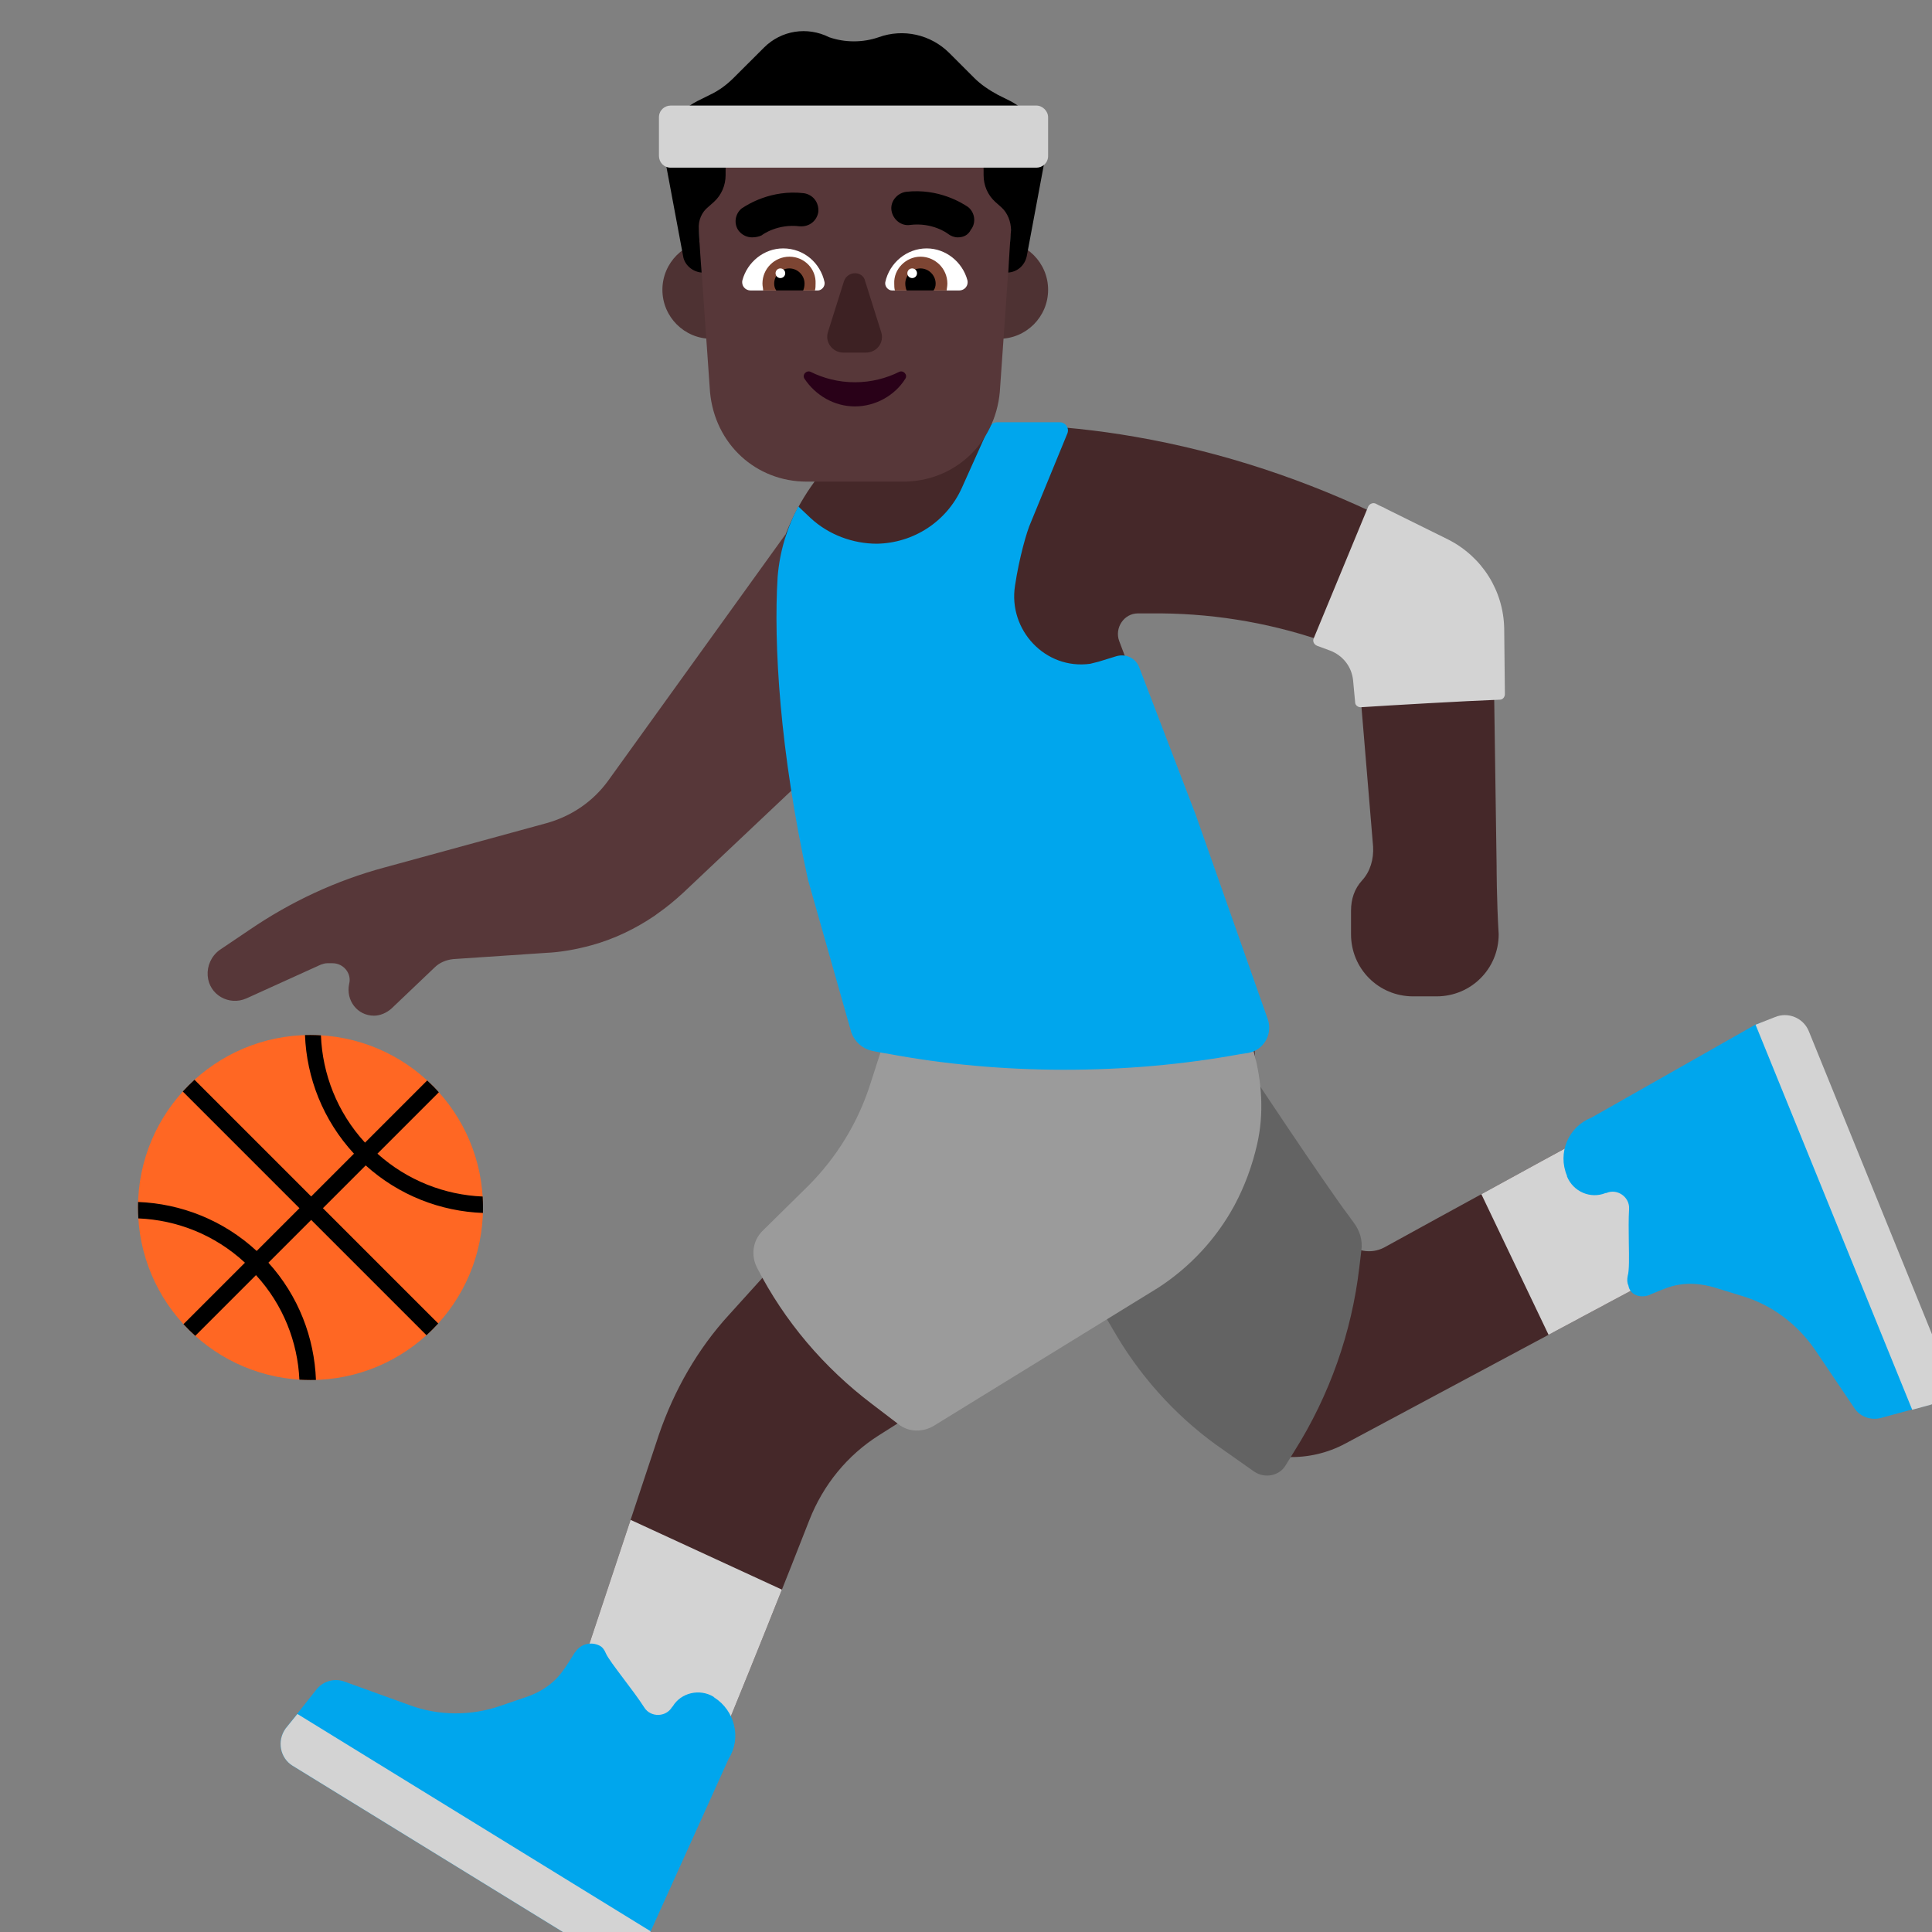 <svg viewBox="2 2 28 28" xmlns="http://www.w3.org/2000/svg">
<rect x="2" y="2" width="28" height="28" fill="#808080" stroke="none"/>
<path d="M23.69 14.55L23.64 11.08C23.63 10.59 23.35 10.14 22.91 9.93L22.11 9.53C20.95 8.96 19.72 8.55 18.45 8.33C17.36 8.14 16.25 8.1 15.16 8.2C14.64 8.25 14.17 8.51 13.85 8.92C13.29 9.65 13.06 10.57 13.2 11.47L13.31 12.17C13.46 13.16 13.72 14.14 14.08 15.07L14.84 17.04L17.67 18L20.17 17.04L19.58 14.89L18.22 11.29C18.15 11.1 18.29 10.89 18.49 10.89H18.67C19.51 10.88 20.34 11.01 21.14 11.28L21.39 11.37C21.56 11.43 21.67 11.58 21.69 11.75L21.9 14.27C21.91 14.45 21.86 14.63 21.74 14.76C21.63 14.88 21.58 15.03 21.58 15.2V15.54C21.58 16.04 21.98 16.44 22.48 16.44H22.82C23.32 16.44 23.72 16.04 23.72 15.54C23.69 15.05 23.69 14.55 23.69 14.55Z" fill="#452829"/>
<path d="M11.4 29.58C10.92 30.35 10.24 29.82 10.24 29.82L6.3 27.39C6.18 27.32 6.15 27.16 6.23 27.05C6.36 26.87 6.55 26.76 6.77 26.74H6.81C7.2 26.7 7.59 26.72 7.97 26.79L9.1 27C9.4 27.06 9.7 26.98 9.93 26.79C10.19 26.57 10.39 26.28 10.5 25.95L11.55 22.79C11.77 22.15 12.11 21.55 12.57 21.05L14.27 19.17C14.69 18.7 14.91 18.08 14.86 17.45L14.83 17.05L15.75 17.2C16.75 17.36 17.75 17.37 18.75 17.24L20.17 17.05L20.22 17.72C20.237 17.965 20.218 18.214 20.164 18.456L21.49 19.97C21.63 20.14 21.87 20.18 22.06 20.08C22.06 20.08 26.93 17.4 27.25 17.27C28.07 16.94 28.3 17.75 28.3 17.75L29.97 21.95C30.02 22.07 29.95 22.22 29.84 22.26C29.64 22.33 29.42 22.3 29.24 22.19L29.2 22.17C28.87 21.97 28.58 21.73 28.32 21.45L27.56 20.62C27.36 20.4 27.07 20.28 26.78 20.3C26.53 20.32 26.28 20.38 26.05 20.5C26.04 20.5 26.04 20.49 26.04 20.49L21.5 22.92C20.98 23.2 20.35 23.18 19.85 22.87C19.38 22.59 18.98 22.21 18.67 21.76L17.97 20.76L17.98 20.748L14.74 22.8C14.28 23.09 13.93 23.52 13.73 24.03C13.12 25.59 11.76 28.99 11.4 29.58Z" fill="#452829"/>
<path d="M17.9 20.86C17.9 20.88 18.03 21.1 18.19 21.37C18.58 22.02 19.11 22.59 19.74 23.02L20.18 23.33C20.33 23.43 20.54 23.39 20.63 23.24L20.76 23.03C21.27 22.22 21.59 21.31 21.7 20.37L21.73 20.12C21.75 19.98 21.71 19.84 21.62 19.72L21.54 19.61C21.2 19.16 20.04 17.41 20.04 17.41L17.9 20.86Z" fill="#636363"/>
<path d="M13.38 9.75L13.69 13.25L11.9 14.94C11.78 15.05 11.66 15.15 11.53 15.24L11.49 15.27C11.21 15.46 10.9 15.61 10.57 15.7C10.35 15.76 10.13 15.8 9.91 15.81L8.57 15.9C8.47 15.91 8.37 15.95 8.3 16.02L7.67 16.62C7.6 16.68 7.51 16.72 7.42 16.72C7.18 16.72 7.01 16.5 7.06 16.26C7.1 16.11 6.98 15.96 6.82 15.96H6.74C6.71 15.96 6.68 15.97 6.65 15.98L5.57 16.47C5.32 16.58 5.03 16.42 5.01 16.14C5 16 5.06 15.86 5.18 15.77L5.61 15.48C6.21 15.07 6.87 14.76 7.58 14.57L9.92 13.93C10.28 13.83 10.59 13.62 10.81 13.32L13.38 9.75Z" fill="#573739"/>
<path d="M14.92 17.06L16.18 17.28C17.06 17.44 17.96 17.43 18.84 17.28L19.97 17.08C20.07 17.06 20.16 17.14 20.17 17.24C20.29 17.68 20.32 18.14 20.22 18.58C20.15 18.89 20.04 19.19 19.89 19.47C19.63 19.95 19.25 20.36 18.79 20.66L15.54 22.66C15.38 22.76 15.17 22.76 15.02 22.64L14.64 22.35C13.94 21.82 13.37 21.15 12.97 20.37C12.88 20.19 12.91 19.98 13.05 19.84L13.71 19.19C14.12 18.78 14.43 18.28 14.61 17.72L14.8 17.13C14.82 17.08 14.87 17.05 14.92 17.06Z" fill="#9B9B9B"/>
<path d="M14.64 17.23C14.7 17.24 14.78 17.26 14.86 17.27C16.5 17.58 18.32 17.58 19.96 17.28L20.09 17.26C20.31 17.22 20.44 17 20.38 16.79L19.33 13.81L18.51 11.67C18.46 11.54 18.32 11.47 18.18 11.51L17.92 11.59C17.88 11.6 17.84 11.61 17.8 11.62C17.15 11.71 16.61 11.13 16.71 10.49C16.77 10.09 16.88 9.7 16.94 9.57L17.47 8.28C17.5 8.2 17.44 8.12 17.36 8.12H16.45C16.41 8.12 16.37 8.14 16.34 8.18L15.94 9.07C15.72 9.56 15.24 9.87 14.71 9.88C14.36 9.88 14.01 9.75 13.75 9.51L13.57 9.34C13.4 9.66 13.3 10 13.27 10.36C13.21 11.33 13.3 12.88 13.71 14.75L14.34 16.97C14.39 17.1 14.5 17.2 14.64 17.23Z" fill="#00A6ED"/>
<path d="M6.5 22C7.881 22 9 20.881 9 19.5C9 18.119 7.881 17 6.5 17C5.119 17 4 18.119 4 19.5C4 20.881 5.119 22 6.5 22Z" fill="#FF6723"/>
<path d="M8.999 19.579C9 19.553 9 19.526 9 19.5C9 19.447 8.998 19.393 8.995 19.341C8.448 19.318 7.906 19.111 7.47 18.72L8.36 17.83C8.307 17.77 8.25 17.713 8.191 17.659L7.29 18.56C6.885 18.118 6.673 17.564 6.651 17.005C6.601 17.002 6.551 17 6.5 17C6.473 17 6.447 17 6.42 17.001C6.444 17.621 6.681 18.233 7.13 18.72L6.51 19.34L4.819 17.649C4.76 17.703 4.703 17.76 4.649 17.819L6.34 19.51L5.72 20.13C5.234 19.681 4.621 19.444 4.001 19.42C4 19.447 4 19.473 4 19.5C4 19.553 4.002 19.606 4.005 19.658C4.563 19.681 5.113 19.895 5.55 20.3L4.659 21.191C4.713 21.25 4.77 21.306 4.83 21.36L5.71 20.48C6.105 20.911 6.314 21.45 6.339 21.995C6.392 21.998 6.446 22 6.5 22C6.526 22 6.553 22 6.579 21.999C6.556 21.388 6.327 20.782 5.89 20.3L6.51 19.68L8.181 21.351C8.24 21.297 8.297 21.24 8.351 21.181L6.68 19.51L7.3 18.89C7.783 19.326 8.388 19.556 8.999 19.579Z" fill="black"/>
<path d="M25.257 18.331L26.241 20.415C26.176 20.439 26.112 20.468 26.05 20.5C26.04 20.5 26.04 20.49 26.04 20.49L24.443 21.345L23.469 19.307C24.019 19.005 24.66 18.655 25.257 18.331Z" fill="#D3D3D3"/>
<path d="M12.345 27.473L10.226 26.475C10.343 26.317 10.437 26.14 10.5 25.95L11.139 24.027L13.332 25.038C13.032 25.793 12.675 26.679 12.345 27.473Z" fill="#D3D3D3"/>
<path d="M25.92 20.76L25.9 20.77C25.76 20.82 25.62 20.76 25.6 20.63C25.58 20.59 25.58 20.54 25.59 20.49C25.613 20.417 25.61 20.222 25.606 20.007C25.604 19.841 25.601 19.664 25.61 19.52C25.62 19.35 25.44 19.22 25.28 19.29H25.27C25.05 19.38 24.8 19.27 24.71 19.05V19.04C24.57 18.71 24.73 18.33 25.06 18.2L27.44 16.85C27.63 16.77 28.12 16.75 28.2 16.94L30.2 21.86C30.28 22.07 30.17 22.3 29.96 22.36L29.26 22.55C29.11 22.59 28.95 22.53 28.87 22.4L28.31 21.57C28.05 21.19 27.68 20.91 27.24 20.78L26.85 20.66C26.68 20.61 26.5 20.59 26.33 20.62C26.215 20.638 26.115 20.679 25.976 20.737C25.958 20.744 25.939 20.752 25.92 20.76Z" fill="#00A6ED"/>
<path d="M10.33 25.95L10.34 25.94C10.42 25.82 10.57 25.79 10.69 25.85C10.73 25.87 10.76 25.91 10.78 25.96C10.807 26.024 10.913 26.164 11.033 26.324C11.139 26.464 11.256 26.619 11.34 26.75C11.43 26.89 11.65 26.89 11.74 26.74L11.75 26.73C11.87 26.53 12.14 26.47 12.34 26.59L12.35 26.6C12.65 26.79 12.75 27.19 12.56 27.49L11.43 29.99C11.32 30.17 10.94 30.48 10.76 30.37L6.24 27.59C6.06 27.48 6.01 27.23 6.14 27.05L6.59 26.48C6.69 26.36 6.85 26.32 6.99 26.37L7.93 26.71C8.36 26.87 8.83 26.87 9.26 26.72L9.64 26.59C9.81 26.53 9.96 26.44 10.08 26.31C10.163 26.218 10.22 26.126 10.307 25.987C10.315 25.975 10.322 25.963 10.33 25.95Z" fill="#00A6ED"/>
<path d="M13.02 6.2C13.02 6.592 12.702 6.91 12.31 6.91C11.918 6.91 11.6 6.592 11.6 6.2C11.6 5.808 11.918 5.49 12.31 5.49C12.702 5.49 13.02 5.808 13.02 6.2Z" fill="#4E3233"/>
<path d="M17.19 6.2C17.19 6.592 16.872 6.91 16.48 6.91C16.088 6.91 15.77 6.592 15.77 6.2C15.77 5.808 16.088 5.49 16.48 5.49C16.872 5.49 17.19 5.808 17.19 6.2Z" fill="#4E3233"/>
<path d="M14.2 3.02C12.99 3.02 12.03 4.05 12.12 5.25L12.29 7.68C12.36 8.44 12.96 8.98 13.69 8.98H15.09C15.82 8.98 16.42 8.44 16.49 7.68L16.66 5.25C16.74 4.04 15.79 3.02 14.58 3.02H14.2Z" fill="#573739"/>
<path d="M14.39 7.54C14.15 7.54 13.93 7.48 13.75 7.39C13.69 7.36 13.62 7.43 13.66 7.49C13.82 7.73 14.09 7.89 14.39 7.89C14.69 7.89 14.97 7.73 15.12 7.49C15.16 7.43 15.09 7.36 15.03 7.39C14.85 7.48 14.63 7.54 14.39 7.54Z" fill="#290118"/>
<path d="M14.23 6.08L14 6.81C13.95 6.96 14.07 7.11 14.22 7.11H14.55C14.71 7.11 14.82 6.96 14.77 6.81L14.54 6.08C14.51 5.92 14.28 5.92 14.23 6.08Z" fill="#3D2123"/>
<path d="M12.76 6.06C12.83 5.8 13.07 5.6 13.35 5.6C13.65 5.6 13.89 5.81 13.95 6.09C13.96 6.15 13.91 6.21 13.85 6.21H12.88C12.8 6.21 12.74 6.14 12.76 6.06ZM16.02 6.06C15.95 5.8 15.71 5.6 15.43 5.6C15.14 5.6 14.89 5.81 14.83 6.09C14.82 6.15 14.87 6.21 14.93 6.21H15.9C15.98 6.21 16.04 6.14 16.02 6.06Z" fill="white"/>
<path d="M13.05 6.11C13.05 5.89 13.23 5.72 13.44 5.72C13.66 5.72 13.83 5.9 13.82 6.11V6.11C13.82 6.14 13.82 6.18 13.81 6.21H13.06C13.06 6.196 13.058 6.182 13.056 6.167C13.053 6.15 13.05 6.132 13.05 6.11ZM15.73 6.11C15.73 5.89 15.55 5.72 15.34 5.72C15.13 5.72 14.95 5.9 14.96 6.11C14.96 6.14 14.96 6.18 14.97 6.21H15.72C15.72 6.196 15.722 6.182 15.725 6.167C15.727 6.15 15.73 6.132 15.73 6.11Z" fill="#7D4533"/>
<path d="M13.44 5.89C13.56 5.89 13.66 5.99 13.66 6.11C13.66 6.15 13.65 6.19 13.64 6.21H13.25C13.23 6.18 13.22 6.15 13.22 6.11C13.22 5.99 13.32 5.89 13.44 5.89ZM15.34 5.89C15.22 5.89 15.12 5.99 15.12 6.11C15.12 6.15 15.13 6.19 15.14 6.21H15.53C15.55 6.18 15.56 6.15 15.56 6.11C15.56 5.99 15.46 5.89 15.34 5.89Z" fill="black"/>
<path d="M13.38 5.96C13.38 5.999 13.349 6.03 13.31 6.03C13.271 6.03 13.24 5.999 13.24 5.96C13.24 5.921 13.271 5.89 13.31 5.89C13.349 5.89 13.38 5.921 13.38 5.96ZM15.29 5.96C15.29 5.999 15.259 6.03 15.22 6.03C15.181 6.03 15.15 5.999 15.15 5.96C15.15 5.921 15.181 5.89 15.22 5.89C15.259 5.89 15.29 5.921 15.29 5.96Z" fill="white"/>
<path d="M15.74 5.39C15.78 5.42 15.83 5.44 15.88 5.44C15.96 5.44 16.03 5.41 16.07 5.33C16.15 5.23 16.13 5.08 16.03 5C16.028 4.999 16.025 4.997 16.019 4.993C15.951 4.949 15.608 4.725 15.13 4.78C15 4.8 14.9 4.92 14.92 5.05C14.94 5.18 15.06 5.28 15.19 5.26C15.51 5.22 15.73 5.38 15.74 5.39ZM12.71 5.35C12.76 5.41 12.83 5.44 12.9 5.44C12.95 5.44 13 5.43 13.04 5.41C13.05 5.4 13.27 5.24 13.59 5.28C13.73 5.29 13.84 5.2 13.86 5.07C13.87 4.93 13.78 4.82 13.65 4.8C13.172 4.745 12.829 4.969 12.761 5.013C12.755 5.017 12.752 5.019 12.75 5.02C12.65 5.1 12.63 5.25 12.71 5.35Z" fill="black"/>
<path d="M16.642 3.464L16.463 3.375C16.334 3.305 16.215 3.226 16.116 3.126L15.758 2.768C15.489 2.5 15.091 2.41 14.733 2.54C14.505 2.619 14.246 2.619 14.018 2.54C13.699 2.38 13.322 2.44 13.073 2.689L12.635 3.126C12.536 3.226 12.417 3.315 12.287 3.375L12.108 3.464C11.77 3.633 11.581 4.001 11.651 4.379L11.9 5.711C11.919 5.841 12.039 5.94 12.168 5.95C12.168 5.95 12.138 5.572 12.128 5.324C12.118 5.194 12.168 5.075 12.268 4.996L12.347 4.926C12.456 4.826 12.516 4.687 12.516 4.538V4.16C12.516 4.051 12.586 3.961 12.695 3.932C12.973 3.862 13.56 3.743 14.385 3.743C15.211 3.743 15.797 3.862 16.076 3.932C16.175 3.961 16.255 4.051 16.255 4.16V4.538C16.255 4.687 16.314 4.826 16.424 4.926L16.513 5.005C16.603 5.085 16.652 5.214 16.652 5.334C16.633 5.572 16.613 5.95 16.613 5.95C16.742 5.94 16.851 5.851 16.881 5.711L17.13 4.379C17.16 4.001 16.971 3.633 16.642 3.464Z" fill="black"/>
<path d="M11.72 3.53H17.02C17.11 3.53 17.19 3.61 17.19 3.7V4.26C17.19 4.36 17.11 4.43 17.02 4.43H11.72C11.62 4.43 11.55 4.35 11.55 4.26V3.7C11.55 3.6 11.63 3.53 11.72 3.53Z" fill="#D3D3D3"/>
<path d="M21.64 12.18L21.61 11.86C21.59 11.66 21.46 11.5 21.28 11.43L21.09 11.36C21.04 11.34 21.02 11.29 21.04 11.25L21.83 9.34C21.85 9.3 21.9 9.28 21.94 9.3C21.965 9.315 21.992 9.327 22.02 9.34C22.047 9.352 22.075 9.365 22.1 9.38L22.99 9.82C23.48 10.07 23.79 10.56 23.8 11.11L23.81 12.06C23.81 12.1 23.78 12.14 23.74 12.14C23.22 12.16 22.18 12.22 21.72 12.25C21.68 12.25 21.64 12.22 21.64 12.18Z" fill="#D3D3D3"/>
<path d="M6.14 27.05L6.31 26.84L11.43 29.99L11.27 30.25C11.17 30.42 10.94 30.48 10.76 30.37L6.24 27.59C6.06 27.48 6.01 27.23 6.14 27.05Z" fill="#D3D3D3"/>
<path d="M29.713 22.431L29.973 22.361C30.183 22.301 30.293 22.071 30.213 21.861L28.213 16.941C28.133 16.751 27.913 16.661 27.723 16.741L27.443 16.851L29.713 22.431Z" fill="#D3D3D3"/>
</svg>
